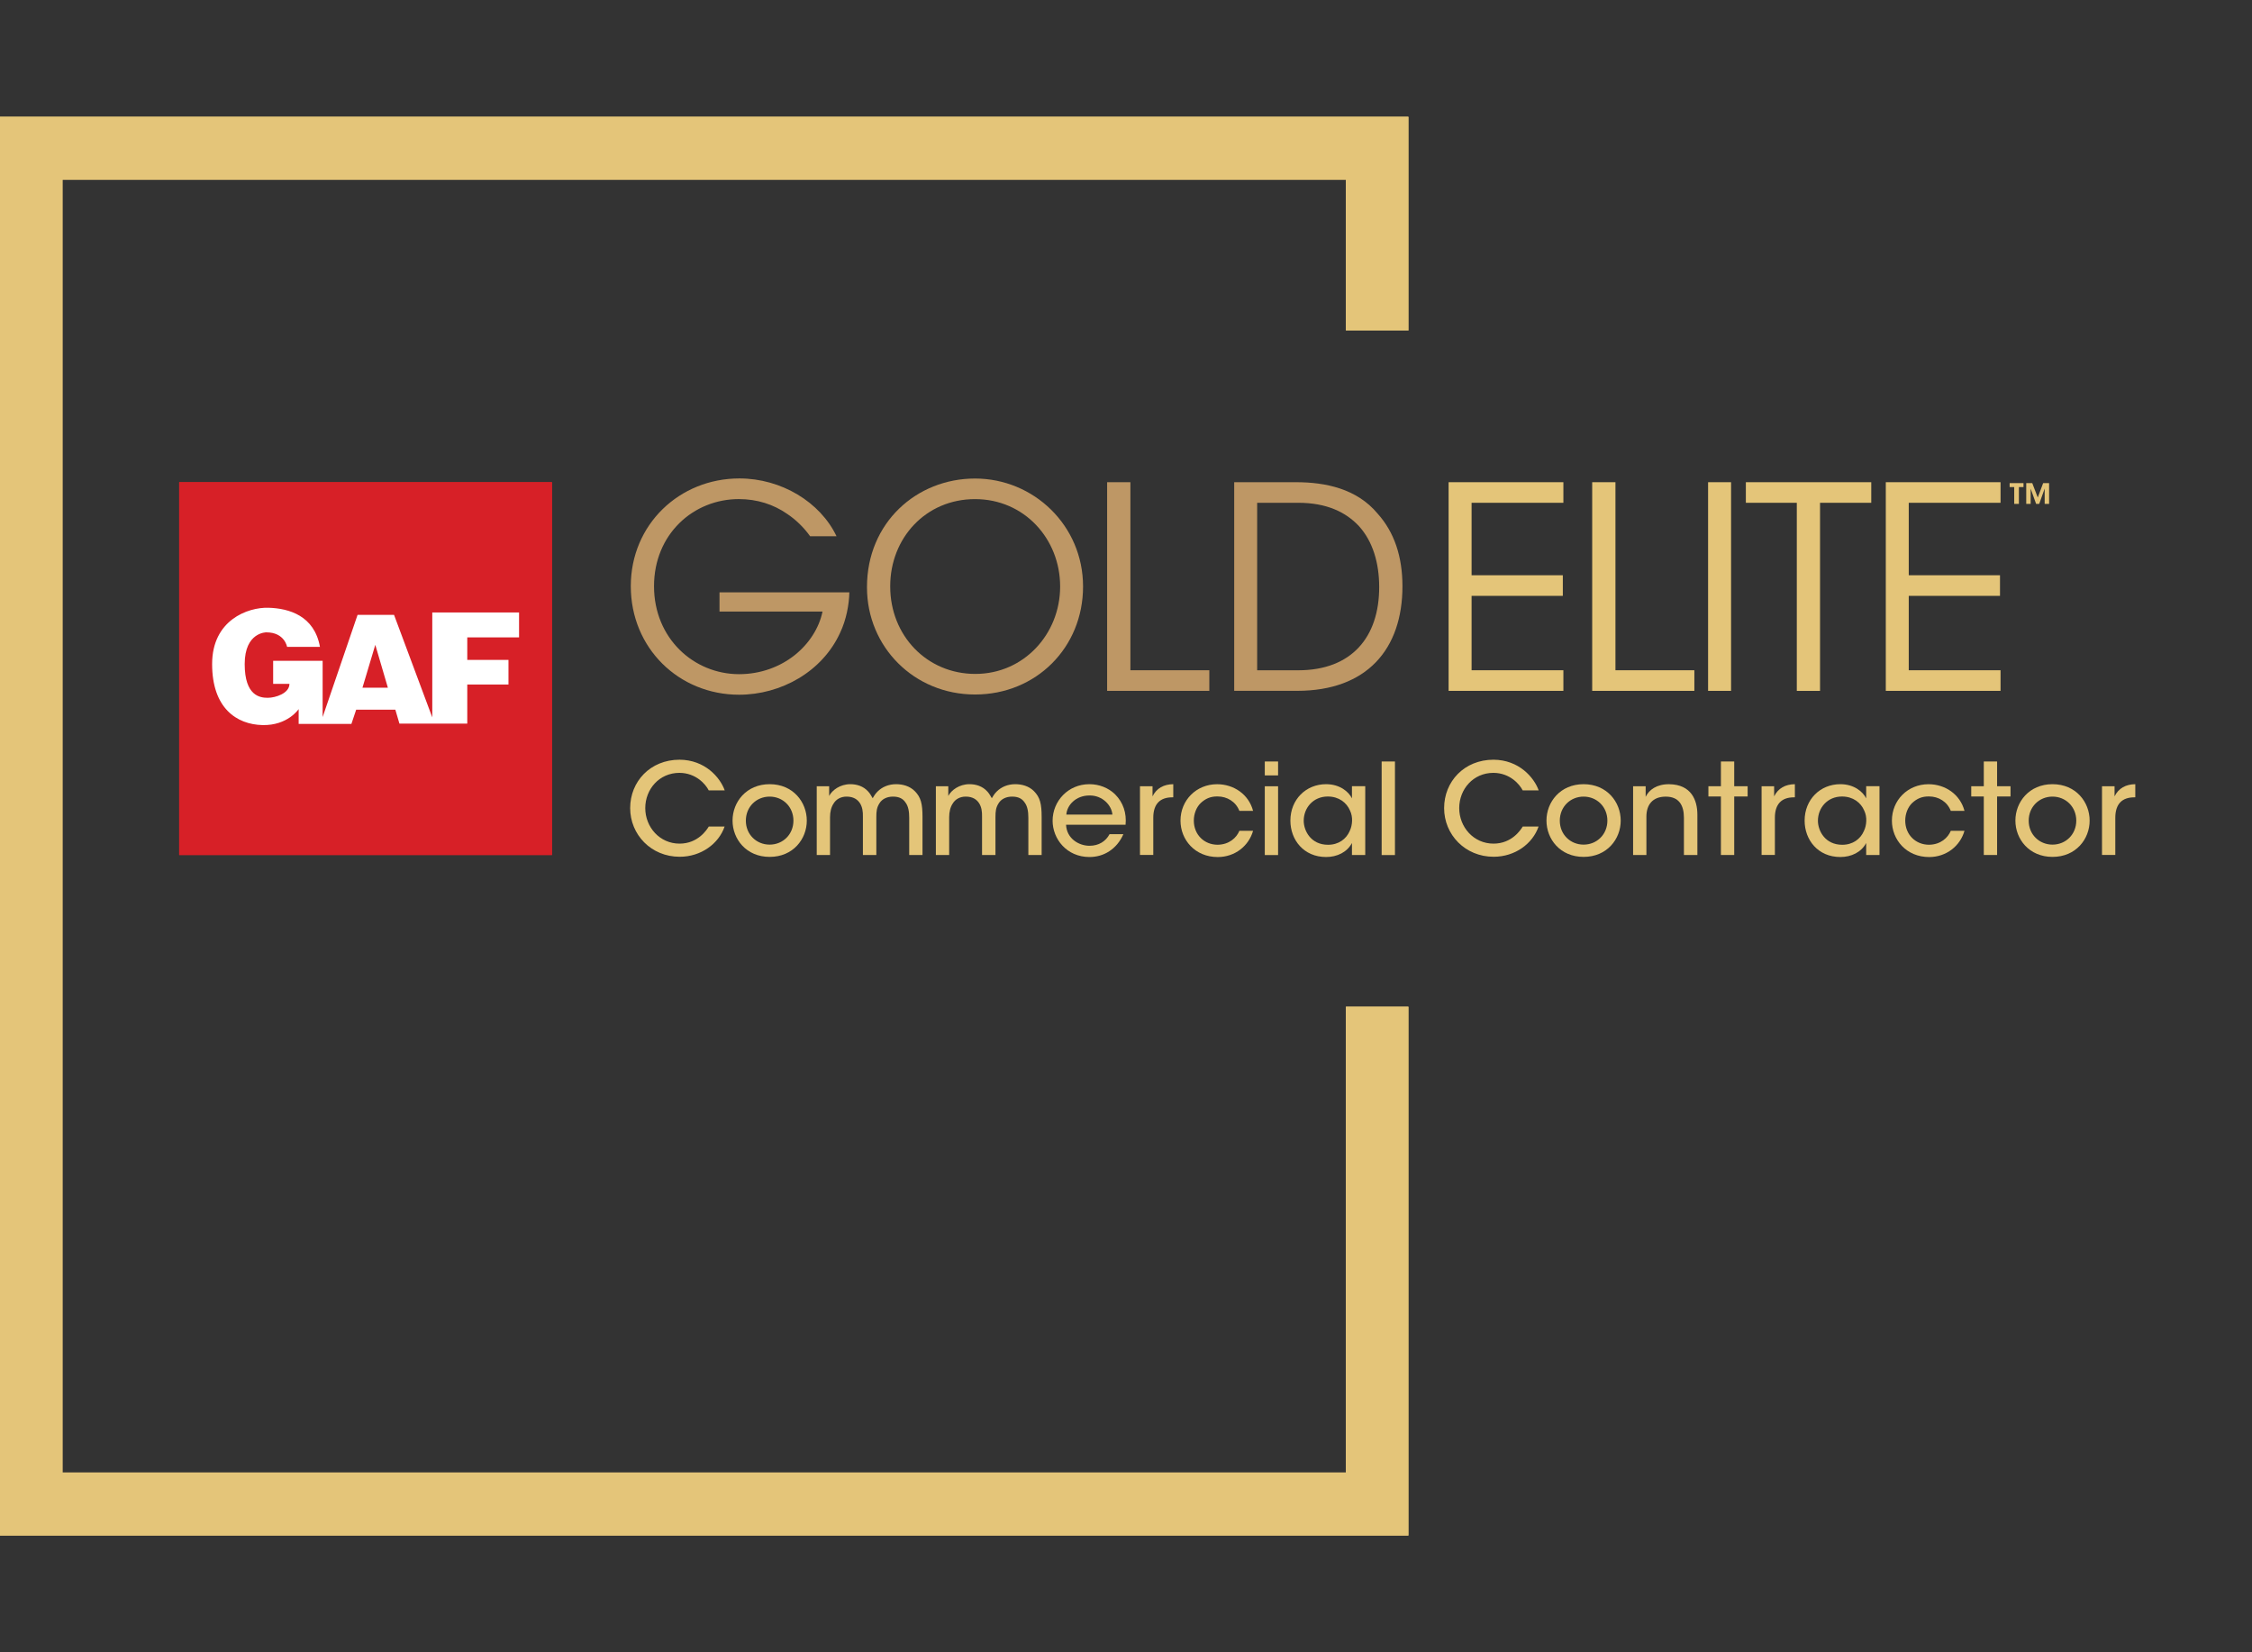 <?xml version="1.0" encoding="UTF-8"?>
<svg id="Layer_1" xmlns="http://www.w3.org/2000/svg" xmlns:xlink="http://www.w3.org/1999/xlink" viewBox="0 0 723.2 530.64">
  <rect x="0" y="0" width="723.2" height="530.64" fill="#333333" stroke="none"/>
  <defs>
    <style>
      .cls-1 {
        fill: #e4c579;
      }

      .cls-2 {
        fill: #d72027;
      }

      .cls-3 {
        fill: #be9765;
      }

      .cls-4 {
        fill: #fff;
      }

      .cls-5 {
        fill: none;
      }

      .cls-6 {
        clip-path: url(#clippath);
      }
    </style>
    <clipPath id="clippath">
      <rect class="cls-5" x="0" y="37.49" width="685.73" height="455.65"/>
    </clipPath>
    <clipPath id="clippath-1">
      <rect class="cls-5" x="0" y="37.49" width="685.73" height="455.65"/>
    </clipPath>
    <clipPath id="clippath-4">
      <rect class="cls-5" x="0" y="37.49" width="685.73" height="455.65"/>
    </clipPath>
    <clipPath id="clippath-6">
      <rect class="cls-5" x="0" y="37.49" width="685.73" height="455.65"/>
    </clipPath>
    <clipPath id="clippath-8">
      <rect class="cls-5" x="0" y="37.49" width="685.73" height="455.65"/>
    </clipPath>
    <clipPath id="clippath-10">
      <rect class="cls-5" x="0" y="37.49" width="685.73" height="455.65"/>
    </clipPath>
    <clipPath id="clippath-12">
      <rect class="cls-5" x="0" y="37.49" width="685.73" height="455.65"/>
    </clipPath>
    <clipPath id="clippath-14">
      <rect class="cls-5" x="0" y="37.49" width="685.73" height="455.65"/>
    </clipPath>
    <clipPath id="clippath-16">
      <rect class="cls-5" x="0" y="37.49" width="685.73" height="455.65"/>
    </clipPath>
    <clipPath id="clippath-18">
      <rect class="cls-5" x="0" y="37.49" width="685.73" height="455.65"/>
    </clipPath>
  </defs>
  <rect class="cls-2" x="57.54" y="154.86" width="119.73" height="119.73"/>
  <g class="cls-6">
    <path class="cls-4" d="M166.69,204.7v-8h-27.87v33.69l-12.28-32.93h-11.71l-11.22,32.83v-18.08h-15.89v7.42h5.23c0,3.04-4.48,4.47-6.95,4.47s-7.42-.57-7.42-10.84,6.95-10.18,6.95-10.18c5.9,0,6.66,4.66,6.66,4.66h10.56c-1.8-9.99-9.89-12.37-16.55-12.56-6.66-.19-18.08,3.99-18.08,18.08s7.8,19.41,16.18,19.6c8.09.19,11.61-5.13,11.61-5.13v4.76h16.94l1.53-4.57h12.58l1.31,4.47h21.79v-12.56h13.23v-7.9h-13.23v-7.23h16.65ZM116.4,220.85l4.12-13.76,4.04,13.76h-8.17Z"/>
    <path class="cls-3" d="M260.18,172.24c-2.07-2.89-4.59-5.34-7.46-7.25-4.31-2.98-9.53-4.71-15.46-4.71-14.55,0-27.23,11.23-27.23,27.98s12.77,28.25,27.33,28.25c7.01,0,13.21-2.44,17.79-6.07,4.68-3.71,7.91-8.78,8.99-14.04h-33.08v-6.16h41.7c-.09,3.9-.98,8.78-2.96,12.95-5.75,12.59-19.05,19.92-32.44,19.92-19.42,0-34.79-15.03-34.79-34.86s15.64-34.6,34.88-34.6c13.48,0,25.97,7.61,31.19,18.57h-8.45Z"/>
    <path class="cls-3" d="M278.42,188.54c0-20.65,15.91-34.86,34.7-34.86s34.69,15.04,34.69,34.68-15.1,34.68-34.69,34.68-34.7-15.31-34.7-34.41v-.1ZM285.88,188.36c0,15.76,11.78,28.07,27.33,28.07s27.24-12.77,27.24-28.07-11.51-28.07-27.33-28.07-27.24,12.5-27.24,27.98v.09Z"/>
    <polygon class="cls-3" points="355.54 154.86 363.01 154.86 363.01 215.25 388.36 215.25 388.36 221.87 355.54 221.87 355.54 154.86"/>
    <path class="cls-3" d="M396.35,154.86h19.86c9.45,0,19.51,2.08,26.16,10.05,5.4,5.98,8.01,13.85,8.01,23.36,0,20.19-11.42,33.59-33.8,33.59h-20.23v-67.01ZM403.72,215.26h13.21c17.08,0,25.98-10.6,25.98-26.71,0-7.79-2.07-14.67-6.47-19.56-4.22-4.53-10.43-7.52-19.51-7.52h-13.21v53.8Z"/>
    <polygon class="cls-1" points="465.2 154.86 502.06 154.86 502.06 161.47 472.58 161.47 472.58 184.74 501.88 184.74 501.88 191.36 472.58 191.36 472.58 215.25 502.06 215.25 502.06 221.87 465.2 221.87 465.2 154.86"/>
    <polygon class="cls-1" points="511.31 154.86 518.78 154.86 518.78 215.25 544.12 215.25 544.12 221.87 511.31 221.87 511.31 154.86"/>
    <rect class="cls-1" x="548.53" y="154.86" width="7.38" height="67.01"/>
    <polygon class="cls-1" points="577.02 161.47 560.66 161.47 560.66 154.86 600.93 154.86 600.93 161.47 584.48 161.47 584.48 221.88 577.02 221.88 577.02 161.47"/>
    <polygon class="cls-1" points="605.6 154.86 642.45 154.86 642.45 161.47 612.97 161.47 612.97 184.74 642.27 184.74 642.27 191.36 612.97 191.36 612.97 215.25 642.45 215.25 642.45 221.87 605.6 221.87 605.6 154.86"/>
    <path class="cls-1" d="M232.7,265.45c-1.89,5.48-7.52,9.7-14.43,9.7-9.16,0-15.9-7.11-15.9-15.63s6.45-15.54,15.86-15.54c8.19.04,13.04,5.72,14.51,9.86h-5.13c-.99-1.95-4.07-5.61-9.42-5.64-6.45,0-10.97,5.23-10.97,11.32s4.61,11.41,11.01,11.41c5.89,0,8.72-4.39,9.38-5.48h5.1Z"/>
    <path class="cls-1" d="M235.25,263.5c0-5.89,4.39-11.66,11.92-11.66s11.92,5.77,11.92,11.7-4.4,11.65-11.92,11.65-11.92-5.72-11.92-11.65v-.04ZM239.52,263.58c0,4.38,3.37,7.67,7.64,7.67s7.64-3.29,7.64-7.71-3.37-7.71-7.64-7.71-7.64,3.29-7.64,7.71v.04Z"/>
    <path class="cls-1" d="M262.25,252.5h4.02v3.12c.95-1.86,3.54-3.78,6.79-3.78,2.05,0,4.18.61,5.75,2.36.57.56,1.19,1.74,1.44,2.15.37-.64.82-1.42,1.61-2.19,1.44-1.42,3.49-2.32,5.92-2.32,2.05,0,4.35.57,6,2.24,1.97,1.98,2.47,4.09,2.47,8.32v12.18h-4.27v-12.01c0-1.83-.25-3.66-1.24-4.92-.77-1.13-1.97-1.82-3.98-1.82-1.89,0-3.49.77-4.31,2.11-.9,1.38-1.03,2.6-1.03,4.46v12.18h-4.31v-12.18c.04-1.82-.17-3.16-.9-4.38-.82-1.3-2.14-2.15-4.23-2.19-2.02-.04-3.5.93-4.24,2.15-.81,1.18-1.19,2.72-1.19,4.5v12.1h-4.27v-22.09Z"/>
    <path class="cls-1" d="M300.51,252.5h4.02v3.12c.95-1.86,3.54-3.78,6.79-3.78,2.05,0,4.18.61,5.75,2.36.57.56,1.19,1.74,1.44,2.15.37-.64.82-1.42,1.61-2.19,1.44-1.42,3.49-2.32,5.92-2.32,2.05,0,4.35.57,6,2.24,1.97,1.98,2.47,4.09,2.47,8.32v12.18h-4.27v-12.01c0-1.83-.25-3.66-1.24-4.92-.77-1.13-1.97-1.82-3.98-1.82-1.89,0-3.49.77-4.31,2.11-.9,1.38-1.03,2.6-1.03,4.46v12.18h-4.31v-12.18c.04-1.82-.17-3.16-.9-4.38-.82-1.3-2.14-2.15-4.23-2.19-2.02-.04-3.5.93-4.24,2.15-.81,1.18-1.19,2.72-1.19,4.5v12.1h-4.27v-22.09Z"/>
    <path class="cls-1" d="M342.35,264.89c.21,4.46,4.15,6.73,7.52,6.73,2.99,0,5.22-1.42,6.45-3.73h4.44c-1.07,2.43-2.64,4.26-4.53,5.48-1.88,1.26-4.1,1.86-6.36,1.86-7.32,0-11.84-5.81-11.84-11.65,0-6.33,5.01-11.74,11.8-11.74,3.2,0,6.12,1.18,8.26,3.25,2.64,2.64,3.74,6.09,3.37,9.78h-19.11ZM357.23,261.6c-.21-2.92-3.16-6.21-7.39-6.13-4.36,0-7.2,3.12-7.4,6.13h14.8Z"/>
    <path class="cls-1" d="M366.1,252.5h4.02v3.25c1.28-2.61,3.62-3.87,6.66-3.91v4.22h-.29c-4.02,0-6.13,2.2-6.13,6.58v11.93h-4.27v-22.09Z"/>
    <path class="cls-1" d="M402.4,266.83c-1.36,4.79-5.75,8.41-11.34,8.41-7.32,0-11.96-5.56-11.96-11.7,0-6.53,5.06-11.69,11.76-11.69,5.34,0,10.15,3.24,11.55,8.56h-4.4c-1.15-2.96-3.95-4.63-6.98-4.63-2.27-.04-3.91.69-5.47,2.15-1.32,1.3-2.18,3.37-2.18,5.6,0,4.55,3.37,7.76,7.65,7.76,3.74-.05,6.08-2.28,6.98-4.47h4.4Z"/>
    <path class="cls-1" d="M406.17,244.55h4.27v4.47h-4.27v-4.47ZM406.17,252.51h4.27v22.09h-4.27v-22.09Z"/>
    <path class="cls-1" d="M438.43,274.59h-4.27v-3.86c-1.56,2.96-4.77,4.5-8.3,4.5-7.2,0-11.47-5.52-11.47-11.69,0-6.74,4.97-11.7,11.47-11.7,4.43,0,7.28,2.44,8.3,4.55v-3.9h4.27v22.09ZM418.67,263.63c.04,3.29,2.38,7.67,7.81,7.67,3.41,0,5.84-1.86,6.94-4.38.5-1.02.74-2.15.78-3.29.04-1.14-.16-2.27-.65-3.29-1.07-2.56-3.58-4.54-7.15-4.54-4.69,0-7.73,3.65-7.73,7.79v.04Z"/>
    <rect class="cls-1" x="443.7" y="244.55" width="4.27" height="30.05"/>
    <path class="cls-1" d="M494.09,265.45c-1.89,5.48-7.52,9.7-14.43,9.7-9.16,0-15.9-7.11-15.9-15.63s6.45-15.54,15.86-15.54c8.19.04,13.04,5.72,14.51,9.86h-5.13c-.99-1.95-4.07-5.61-9.42-5.64-6.45,0-10.97,5.23-10.97,11.32s4.61,11.41,11.01,11.41c5.89,0,8.72-4.39,9.38-5.48h5.1Z"/>
    <path class="cls-1" d="M496.63,263.5c0-5.89,4.39-11.66,11.92-11.66s11.92,5.77,11.92,11.7-4.4,11.65-11.92,11.65-11.92-5.72-11.92-11.65v-.04ZM500.91,263.58c0,4.38,3.37,7.67,7.64,7.67s7.64-3.29,7.64-7.71-3.37-7.71-7.64-7.71-7.64,3.29-7.64,7.71v.04Z"/>
    <path class="cls-1" d="M524.46,252.5h4.02v3.41c1.07-2.27,3.58-4.1,7.56-4.06,7.16.09,9.05,5.2,9.05,9.78v12.96h-4.32v-11.97c0-3.98-1.57-6.82-5.92-6.78-4.19.04-6.13,2.64-6.13,6.45v12.3h-4.27v-22.09Z"/>
    <polygon class="cls-1" points="552.65 255.79 548.63 255.79 548.63 252.5 552.65 252.5 552.65 244.55 556.92 244.55 556.92 252.5 561.23 252.5 561.23 255.79 556.92 255.79 556.92 274.58 552.65 274.58 552.65 255.79"/>
    <path class="cls-1" d="M565.72,252.5h4.02v3.25c1.28-2.61,3.62-3.87,6.66-3.91v4.22h-.29c-4.02,0-6.13,2.2-6.13,6.58v11.93h-4.27v-22.09Z"/>
    <path class="cls-1" d="M603.57,274.59h-4.27v-3.86c-1.56,2.96-4.77,4.5-8.3,4.5-7.2,0-11.47-5.52-11.47-11.69,0-6.74,4.97-11.7,11.47-11.7,4.43,0,7.27,2.44,8.3,4.55v-3.9h4.27v22.09ZM583.8,263.63c.04,3.29,2.38,7.67,7.81,7.67,3.41,0,5.84-1.86,6.94-4.38.5-1.02.74-2.15.78-3.29.04-1.14-.16-2.27-.65-3.29-1.07-2.56-3.58-4.54-7.15-4.54-4.69,0-7.73,3.65-7.73,7.79v.04Z"/>
    <path class="cls-1" d="M630.86,266.83c-1.36,4.79-5.75,8.41-11.34,8.41-7.32,0-11.96-5.56-11.96-11.7,0-6.53,5.06-11.69,11.76-11.69,5.34,0,10.15,3.24,11.55,8.56h-4.4c-1.15-2.96-3.95-4.63-6.98-4.63-2.27-.04-3.91.69-5.47,2.15-1.32,1.3-2.18,3.37-2.18,5.6,0,4.55,3.37,7.76,7.65,7.76,3.74-.05,6.08-2.28,6.98-4.47h4.4Z"/>
    <polygon class="cls-1" points="637.07 255.79 633.04 255.79 633.04 252.5 637.07 252.5 637.07 244.55 641.34 244.55 641.34 252.5 645.65 252.5 645.65 255.79 641.34 255.79 641.34 274.58 637.07 274.58 637.07 255.79"/>
    <path class="cls-1" d="M647.22,263.5c0-5.89,4.39-11.66,11.92-11.66s11.92,5.77,11.92,11.7-4.4,11.65-11.92,11.65-11.92-5.72-11.92-11.65v-.04ZM651.49,263.58c0,4.38,3.37,7.67,7.64,7.67s7.64-3.29,7.64-7.71-3.37-7.71-7.64-7.71-7.64,3.29-7.64,7.71v.04Z"/>
    <path class="cls-1" d="M675.04,252.5h4.02v3.25c1.28-2.61,3.62-3.87,6.66-3.91v4.22h-.29c-4.02,0-6.13,2.2-6.13,6.58v11.93h-4.27v-22.09Z"/>
    <path class="cls-1" d="M646.85,156.43h-1.48v-1.28h4.45v1.28h-1.48v5.39h-1.5v-5.39ZM650.71,155.15h1.92l1.77,4.63,1.73-4.63h1.91v6.67h-1.42v-4.92l-1.75,4.92h-1l-1.75-4.89v4.89h-1.42v-6.67Z"/>
    <rect class="cls-2" x="57.54" y="154.86" width="119.73" height="119.73"/>
    <path class="cls-4" d="M166.69,204.7v-8h-27.87v33.69l-12.28-32.93h-11.71l-11.22,32.83v-18.08h-15.89v7.42h5.23c0,3.04-4.48,4.47-6.95,4.47s-7.42-.57-7.42-10.84,6.95-10.18,6.95-10.18c5.9,0,6.66,4.66,6.66,4.66h10.56c-1.8-9.99-9.89-12.37-16.55-12.56-6.66-.19-18.08,3.99-18.08,18.08s7.8,19.41,16.18,19.6c8.09.19,11.61-5.13,11.61-5.13v4.76h16.94l1.53-4.57h12.58l1.31,4.47h21.79v-12.56h13.23v-7.9h-13.23v-7.23h16.65ZM116.4,220.85l4.12-13.76,4.04,13.76h-8.17Z"/>
    <polygon class="cls-1" points="452.29 493.13 0 493.13 0 37.49 452.29 37.49 452.29 106.15 432.22 106.15 432.22 57.71 20.07 57.71 20.07 472.91 432.22 472.91 432.22 323.3 452.29 323.3 452.29 493.13"/>
  </g>
  <polygon class="cls-1" points="0 37.49 0 493.14 452.29 493.14 452.29 323.29 432.21 323.29 432.21 472.91 20.07 472.91 20.07 57.7 432.21 57.7 432.21 106.15 452.29 106.15 452.29 37.49 0 37.49"/>
  <rect class="cls-5" x="0" y="37.49" width="685.73" height="455.65"/>
  <rect class="cls-5" x="0" y="37.49" width="685.73" height="455.65"/>
</svg>